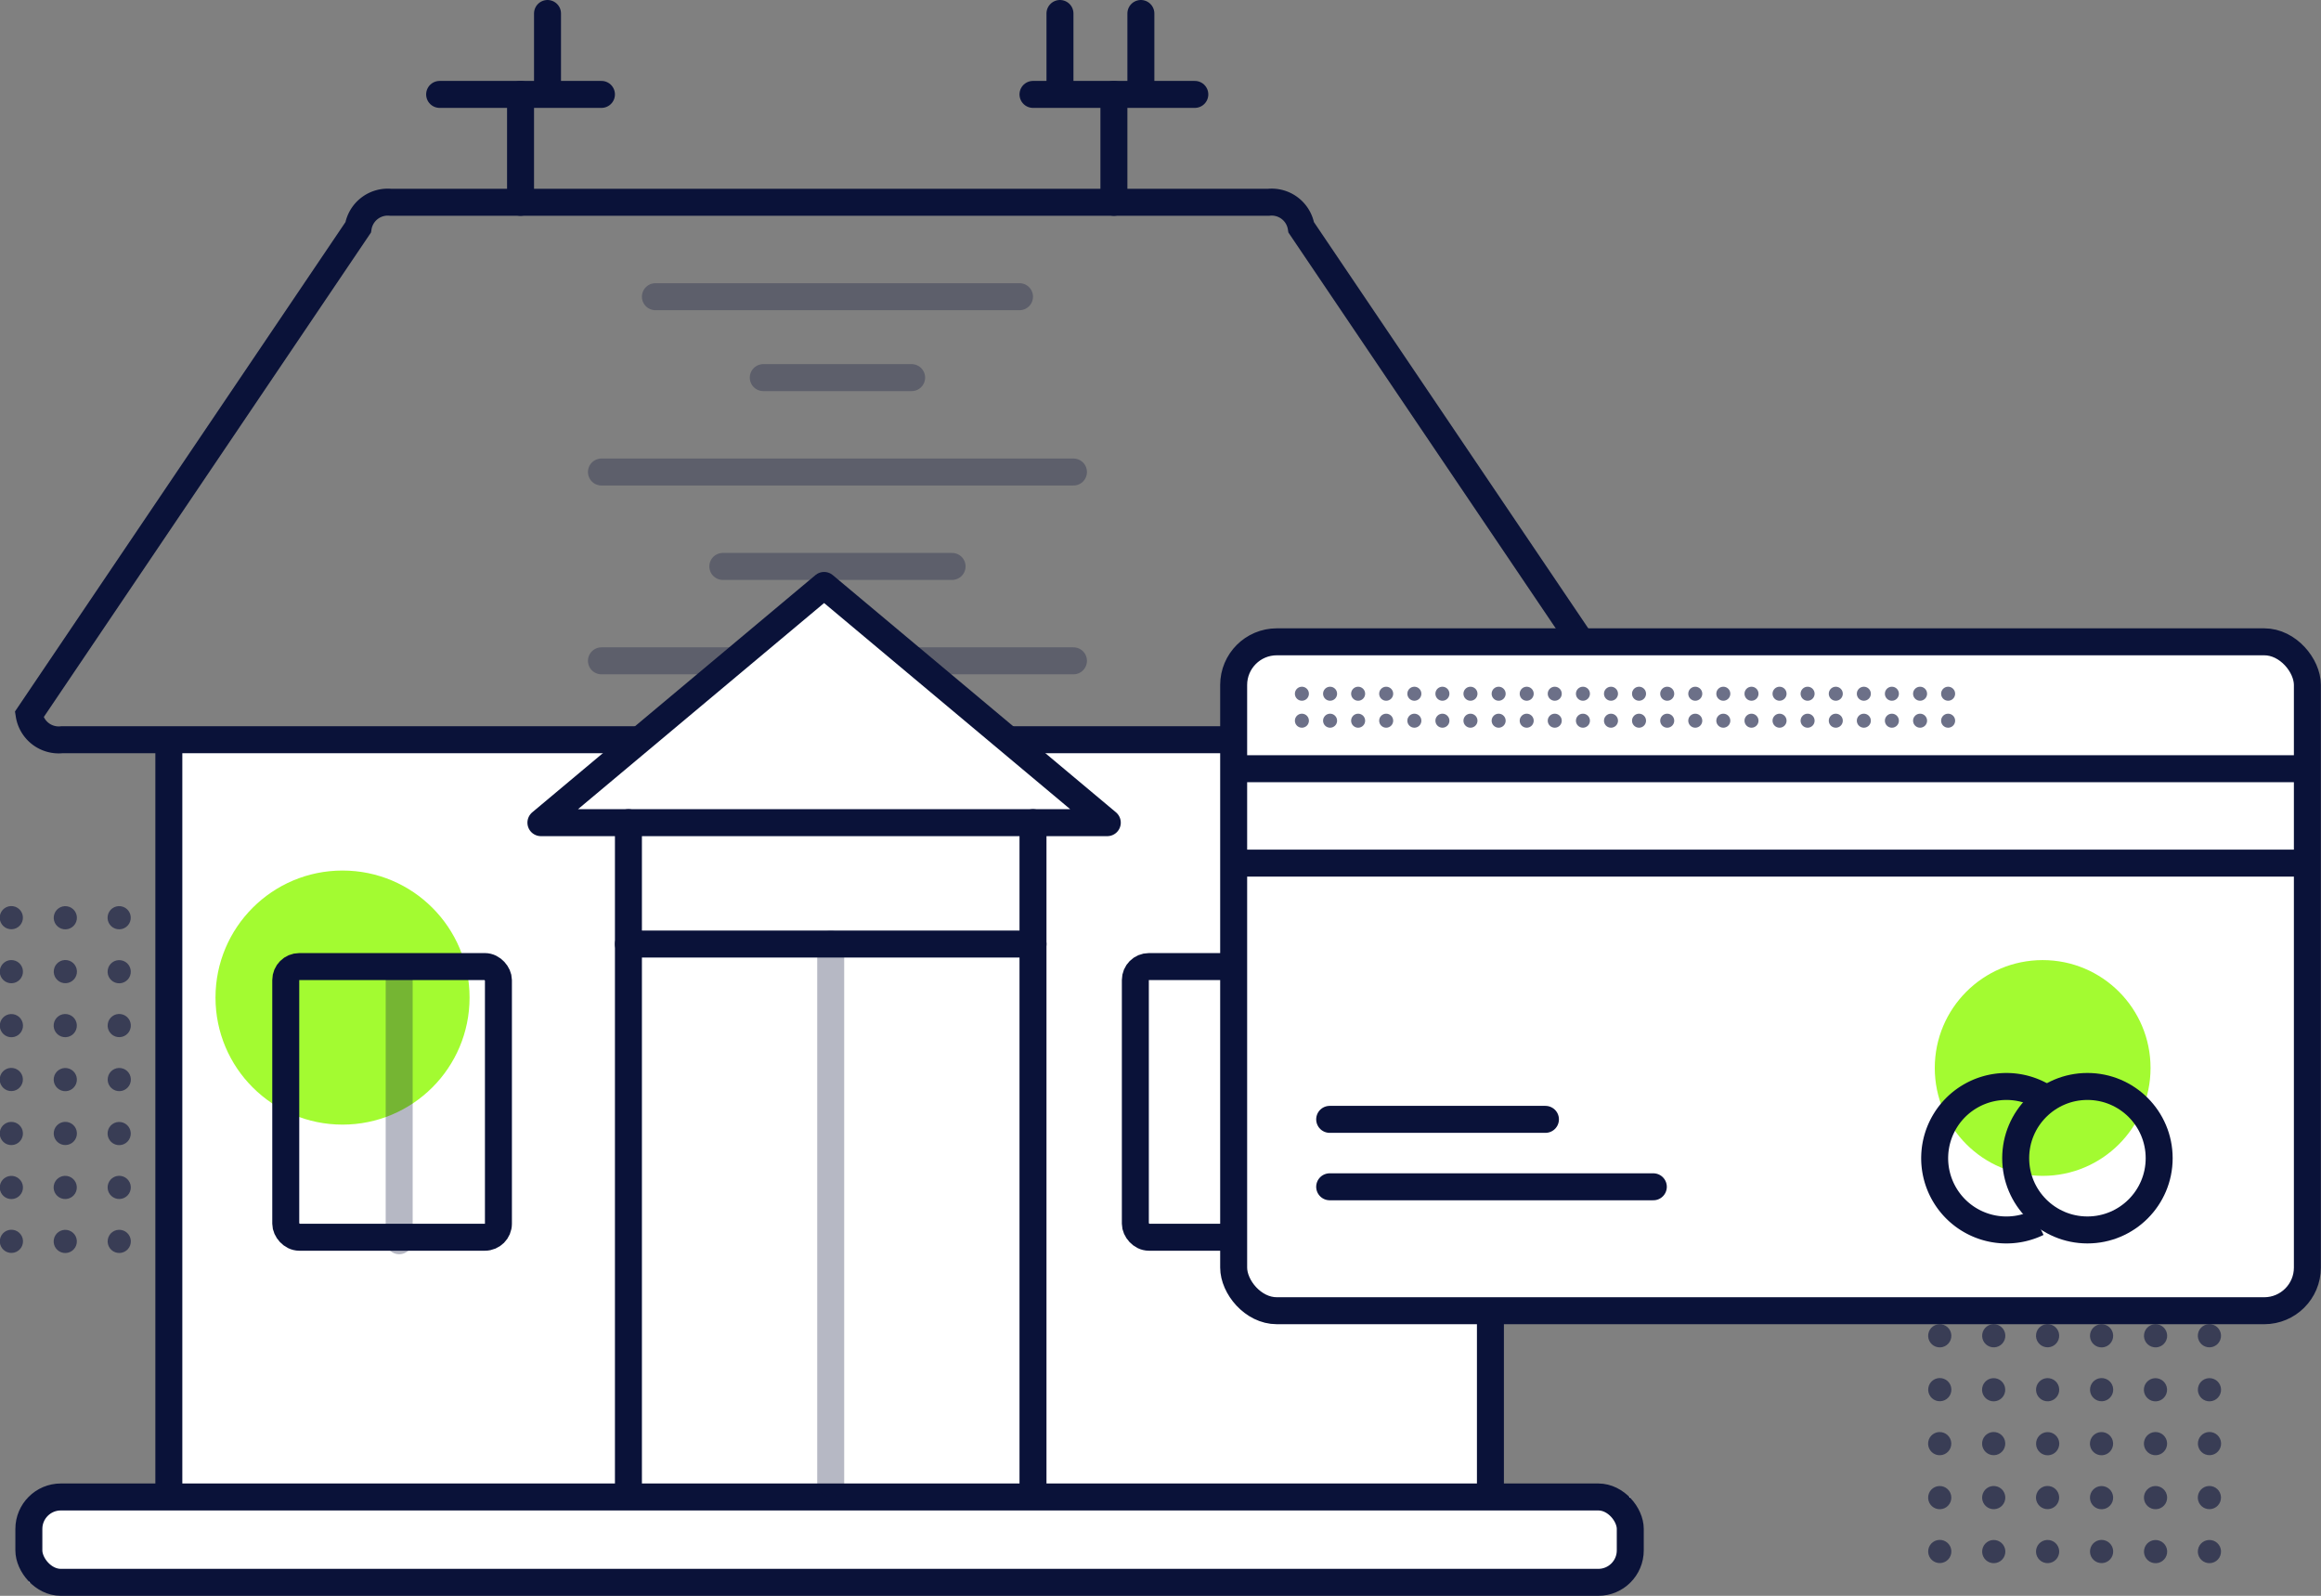 <svg id="Шар_1" data-name="Шар 1" xmlns="http://www.w3.org/2000/svg" viewBox="0 0 172.11 118.33">
  <rect x="0" y="0" width="172.11" height="118.33" fill="#808080" stroke="none"/>
  <defs>
    <style>
      .cls-1 {
        fill: #0a1239;
        opacity: 0.6;
      }

      .cls-2 {
        fill: #fff;
      }

      .cls-3, .cls-5, .cls-6, .cls-7 {
        fill: none;
        stroke: #0a1239;
        stroke-width: 2px;
      }

      .cls-3, .cls-7 {
        stroke-miterlimit: 10;
      }

      .cls-4 {
        fill: #a3fb31;
      }

      .cls-5, .cls-6, .cls-7 {
        stroke-linecap: round;
      }

      .cls-5, .cls-6 {
        stroke-linejoin: round;
      }

      .cls-5 {
        opacity: 0.3;
      }
    </style>
  </defs>
  <title>house</title>
  <g>
    <g>
      <circle class="cls-1" cx="950.26" cy="150.05" r="0.86" transform="translate(-293.14 984.06) rotate(-81.18)"/>
      <circle class="cls-1" cx="954.26" cy="150.05" r="0.86" transform="translate(-289.75 988.02) rotate(-81.18)"/>
      <circle class="cls-1" cx="958.26" cy="150.05" r="0.86" transform="translate(-286.37 991.97) rotate(-81.18)"/>
      <circle class="cls-1" cx="962.26" cy="150.05" r="0.86" transform="translate(-282.98 995.92) rotate(-81.18)"/>
      <circle class="cls-1" cx="966.26" cy="150.05" r="0.86" transform="translate(-279.59 999.87) rotate(-81.18)"/>
      <circle class="cls-1" cx="970.26" cy="150.05" r="0.86" transform="translate(-276.21 1003.83) rotate(-81.18)"/>
      <circle class="cls-1" cx="950.26" cy="154.05" r="0.86" transform="translate(-297.09 987.45) rotate(-81.18)"/>
      <circle class="cls-1" cx="954.26" cy="154.05" r="0.86" transform="translate(-293.7 991.4) rotate(-81.18)"/>
      <circle class="cls-1" cx="958.26" cy="154.05" r="0.86" transform="translate(-290.32 995.36) rotate(-81.18)"/>
      <circle class="cls-1" cx="962.26" cy="154.05" r="0.86" transform="translate(-286.93 999.31) rotate(-81.18)"/>
      <circle class="cls-1" cx="966.26" cy="154.05" r="0.86" transform="translate(-283.54 1003.26) rotate(-81.18)"/>
      <circle class="cls-1" cx="970.26" cy="154.05" r="0.86" transform="translate(-280.16 1007.21) rotate(-81.18)"/>
      <circle class="cls-1" cx="950.26" cy="158.05" r="0.86" transform="translate(-301.04 990.84) rotate(-81.18)"/>
      <circle class="cls-1" cx="954.26" cy="158.05" r="0.86" transform="translate(-297.66 994.79) rotate(-81.18)"/>
      <circle class="cls-1" cx="958.26" cy="158.05" r="0.86" transform="translate(-294.27 998.74) rotate(-81.18)"/>
      <circle class="cls-1" cx="962.26" cy="158.05" r="0.86" transform="translate(-290.88 1002.69) rotate(-81.18)"/>
      <circle class="cls-1" cx="966.26" cy="158.05" r="0.86" transform="translate(-287.5 1006.65) rotate(-81.18)"/>
      <circle class="cls-1" cx="970.26" cy="158.05" r="0.86" transform="translate(-284.11 1010.6) rotate(-81.18)"/>
      <circle class="cls-1" cx="950.26" cy="162.05" r="0.86" transform="translate(-305 994.22) rotate(-81.18)"/>
      <circle class="cls-1" cx="954.26" cy="162.05" r="0.86" transform="translate(-301.61 998.18) rotate(-81.18)"/>
      <circle class="cls-1" cx="958.26" cy="162.05" r="0.86" transform="translate(-298.22 1002.13) rotate(-81.18)"/>
      <circle class="cls-1" cx="962.26" cy="162.05" r="0.86" transform="translate(-294.84 1006.08) rotate(-81.18)"/>
      <circle class="cls-1" cx="966.26" cy="162.05" r="0.86" transform="translate(-291.45 1010.03) rotate(-81.18)"/>
      <circle class="cls-1" cx="970.26" cy="162.05" r="0.86" transform="translate(-288.06 1013.99) rotate(-81.18)"/>
      <circle class="cls-1" cx="950.26" cy="166.05" r="0.86" transform="translate(-308.95 997.61) rotate(-81.18)"/>
      <circle class="cls-1" cx="954.26" cy="166.05" r="0.86" transform="translate(-305.56 1001.56) rotate(-81.18)"/>
      <circle class="cls-1" cx="958.26" cy="166.05" r="0.86" transform="translate(-302.18 1005.52) rotate(-81.18)"/>
      <circle class="cls-1" cx="962.26" cy="166.05" r="0.86" transform="translate(-298.79 1009.47) rotate(-81.18)"/>
      <circle class="cls-1" cx="966.26" cy="166.05" r="0.86" transform="translate(-295.4 1013.42) rotate(-81.18)"/>
      <circle class="cls-1" cx="970.26" cy="166.05" r="0.86" transform="translate(-292.02 1017.37) rotate(-81.18)"/>
      <circle class="cls-1" cx="950.26" cy="170.05" r="0.86" transform="translate(-312.9 1001) rotate(-81.18)"/>
      <circle class="cls-1" cx="954.26" cy="170.05" r="0.86" transform="translate(-309.52 1004.95) rotate(-81.18)"/>
      <circle class="cls-1" cx="958.26" cy="170.05" r="0.86" transform="translate(-306.13 1008.9) rotate(-81.18)"/>
      <circle class="cls-1" cx="962.26" cy="170.05" r="0.86" transform="translate(-302.74 1012.85) rotate(-81.18)"/>
      <circle class="cls-1" cx="966.26" cy="170.05" r="0.86" transform="translate(-299.36 1016.81) rotate(-81.18)"/>
      <circle class="cls-1" cx="970.26" cy="170.05" r="0.86" transform="translate(-295.97 1020.76) rotate(-81.18)"/>
      <circle class="cls-1" cx="950.26" cy="174.05" r="0.86" transform="translate(-316.85 1004.38) rotate(-81.18)"/>
      <circle class="cls-1" cx="954.26" cy="174.05" r="0.86" transform="translate(-313.47 1008.34) rotate(-81.18)"/>
      <circle class="cls-1" cx="958.26" cy="174.05" r="0.86" transform="translate(-310.08 1012.29) rotate(-81.18)"/>
      <circle class="cls-1" cx="962.26" cy="174.05" r="0.86" transform="translate(-306.69 1016.24) rotate(-81.18)"/>
      <circle class="cls-1" cx="966.26" cy="174.05" r="0.86" transform="translate(-303.31 1020.19) rotate(-81.18)"/>
      <circle class="cls-1" cx="970.26" cy="174.05" r="0.86" transform="translate(-299.92 1024.15) rotate(-81.18)"/>
    </g>
    <path class="cls-2" d="M1059.92,137.11v56.43a2.4,2.4,0,0,1-2.59,2.13H964.51a2.4,2.4,0,0,1-2.59-2.12V137.11" transform="translate(-949.4 -82)"/>
    <path class="cls-3" d="M1059.92,137.11v56.43a2.4,2.4,0,0,1-2.59,2.13H964.51a2.4,2.4,0,0,1-2.59-2.12V137.11" transform="translate(-949.4 -82)"/>
    <circle class="cls-4" cx="25.4" cy="73.97" r="9.42"/>
    <line class="cls-5" x1="56.6" y1="28" x2="67.6" y2="28"/>
    <line class="cls-5" x1="48.6" y1="22" x2="75.6" y2="22"/>
    <line class="cls-5" x1="44.6" y1="35" x2="79.6" y2="35"/>
    <line class="cls-5" x1="53.6" y1="42" x2="70.6" y2="42"/>
    <line class="cls-5" x1="44.6" y1="49" x2="79.6" y2="49"/>
    <path class="cls-3" d="M1067.85,136.85H954a2.22,2.22,0,0,1-2.44-1.86l24.4-36.13A2.22,2.22,0,0,1,978.38,97h65.07a2.22,2.22,0,0,1,2.44,1.86l24.4,36.13A2.22,2.22,0,0,1,1067.85,136.85Z" transform="translate(-949.4 -82)"/>
    <rect class="cls-2" x="2.14" y="111" width="118.75" height="6.33"/>
    <rect class="cls-3" x="2.14" y="111" width="118.75" height="6.33" rx="2.37" ry="2.37"/>
    <polygon class="cls-2" points="40.11 61 61.11 43.41 82.11 61 40.11 61"/>
    <polygon class="cls-6" points="40.11 61 61.11 43.41 82.11 61 40.11 61"/>
    <line class="cls-6" x1="46.6" y1="61" x2="46.6" y2="110"/>
    <line class="cls-6" x1="76.6" y1="61" x2="76.6" y2="110"/>
    <line class="cls-6" x1="76.6" y1="70" x2="46.6" y2="70"/>
    <line class="cls-5" x1="61.6" y1="110" x2="61.6" y2="70"/>
    <line class="cls-5" x1="29.6" y1="92" x2="29.6" y2="72"/>
    <rect class="cls-6" x="21.19" y="71.67" width="15.77" height="20.07" rx="1" ry="1"/>
    <line class="cls-5" x1="92.6" y1="92" x2="92.6" y2="72"/>
    <rect class="cls-6" x="84.19" y="71.67" width="15.77" height="20.07" rx="1" ry="1"/>
    <g>
      <circle class="cls-1" cx="1093.26" cy="173.05" r="0.86" transform="translate(-194.8 1144.84) rotate(-81.18)"/>
      <circle class="cls-1" cx="1097.26" cy="173.05" r="0.86" transform="translate(-191.41 1148.8) rotate(-81.18)"/>
      <circle class="cls-1" cx="1101.26" cy="173.05" r="0.86" transform="translate(-188.02 1152.75) rotate(-81.18)"/>
      <circle class="cls-1" cx="1105.26" cy="173.05" r="0.86" transform="translate(-184.64 1156.7) rotate(-81.18)"/>
      <circle class="cls-1" cx="1109.26" cy="173.05" r="0.86" transform="translate(-181.25 1160.66) rotate(-81.18)"/>
      <circle class="cls-1" cx="1113.26" cy="173.05" r="0.86" transform="translate(-177.86 1164.61) rotate(-81.18)"/>
      <circle class="cls-1" cx="1093.26" cy="177.05" r="0.86" transform="translate(-198.75 1148.23) rotate(-81.18)"/>
      <circle class="cls-1" cx="1097.26" cy="177.05" r="0.86" transform="translate(-195.36 1152.18) rotate(-81.18)"/>
      <circle class="cls-1" cx="1101.26" cy="177.05" r="0.86" transform="translate(-191.97 1156.14) rotate(-81.18)"/>
      <circle class="cls-1" cx="1105.26" cy="177.05" r="0.86" transform="translate(-188.59 1160.09) rotate(-81.18)"/>
      <circle class="cls-1" cx="1109.26" cy="177.05" r="0.86" transform="translate(-185.2 1164.04) rotate(-81.18)"/>
      <circle class="cls-1" cx="1113.26" cy="177.05" r="0.86" transform="translate(-181.81 1168) rotate(-81.18)"/>
      <circle class="cls-1" cx="1093.26" cy="181.05" r="0.86" transform="translate(-202.7 1151.62) rotate(-81.18)"/>
      <circle class="cls-1" cx="1097.26" cy="181.05" r="0.86" transform="translate(-199.31 1155.57) rotate(-81.18)"/>
      <circle class="cls-1" cx="1101.26" cy="181.05" r="0.86" transform="translate(-195.93 1159.52) rotate(-81.18)"/>
      <circle class="cls-1" cx="1105.26" cy="181.05" r="0.86" transform="translate(-192.54 1163.48) rotate(-81.18)"/>
      <circle class="cls-1" cx="1109.26" cy="181.05" r="0.86" transform="translate(-189.15 1167.43) rotate(-81.18)"/>
      <circle class="cls-1" cx="1113.26" cy="181.05" r="0.86" transform="translate(-185.77 1171.38) rotate(-81.18)"/>
      <circle class="cls-1" cx="1093.26" cy="185.05" r="0.86" transform="translate(-206.65 1155) rotate(-81.18)"/>
      <circle class="cls-1" cx="1097.26" cy="185.05" r="0.86" transform="translate(-203.27 1158.96) rotate(-81.18)"/>
      <circle class="cls-1" cx="1101.26" cy="185.05" r="0.86" transform="translate(-199.88 1162.91) rotate(-81.18)"/>
      <circle class="cls-1" cx="1105.26" cy="185.05" r="0.86" transform="translate(-196.49 1166.86) rotate(-81.18)"/>
      <circle class="cls-1" cx="1109.26" cy="185.05" r="0.86" transform="translate(-193.11 1170.82) rotate(-81.18)"/>
      <circle class="cls-1" cx="1113.26" cy="185.05" r="0.86" transform="translate(-189.72 1174.77) rotate(-81.18)"/>
      <circle class="cls-1" cx="1093.26" cy="189.05" r="0.86" transform="translate(-210.61 1158.39) rotate(-81.18)"/>
      <circle class="cls-1" cx="1097.26" cy="189.05" r="0.86" transform="translate(-207.22 1162.34) rotate(-81.18)"/>
      <circle class="cls-1" cx="1101.26" cy="189.05" r="0.86" transform="translate(-203.83 1166.3) rotate(-81.18)"/>
      <circle class="cls-1" cx="1105.26" cy="189.05" r="0.86" transform="translate(-200.45 1170.25) rotate(-81.18)"/>
      <circle class="cls-1" cx="1109.26" cy="189.05" r="0.86" transform="translate(-197.06 1174.2) rotate(-81.18)"/>
      <circle class="cls-1" cx="1113.26" cy="189.05" r="0.86" transform="translate(-193.67 1178.15) rotate(-81.18)"/>
      <circle class="cls-1" cx="1093.26" cy="193.05" r="0.86" transform="translate(-214.56 1161.78) rotate(-81.18)"/>
      <circle class="cls-1" cx="1097.26" cy="193.05" r="0.86" transform="translate(-211.17 1165.73) rotate(-81.18)"/>
      <circle class="cls-1" cx="1101.26" cy="193.05" r="0.86" transform="translate(-207.79 1169.68) rotate(-81.18)"/>
      <circle class="cls-1" cx="1105.26" cy="193.05" r="0.86" transform="translate(-204.4 1173.64) rotate(-81.18)"/>
      <circle class="cls-1" cx="1109.26" cy="193.05" r="0.86" transform="translate(-201.01 1177.59) rotate(-81.18)"/>
      <circle class="cls-1" cx="1113.26" cy="193.05" r="0.86" transform="translate(-197.63 1181.54) rotate(-81.18)"/>
      <circle class="cls-1" cx="1093.26" cy="197.05" r="0.86" transform="translate(-218.51 1165.16) rotate(-81.18)"/>
      <circle class="cls-1" cx="1097.26" cy="197.05" r="0.86" transform="translate(-215.12 1169.12) rotate(-81.18)"/>
      <circle class="cls-1" cx="1101.26" cy="197.05" r="0.86" transform="translate(-211.74 1173.07) rotate(-81.18)"/>
      <circle class="cls-1" cx="1105.26" cy="197.05" r="0.86" transform="translate(-208.35 1177.02) rotate(-81.18)"/>
      <circle class="cls-1" cx="1109.26" cy="197.05" r="0.86" transform="translate(-204.96 1180.98) rotate(-81.18)"/>
      <circle class="cls-1" cx="1113.26" cy="197.05" r="0.86" transform="translate(-201.58 1184.93) rotate(-81.18)"/>
    </g>
    <rect class="cls-2" x="91.48" y="47.59" width="79.62" height="49.6" rx="3.2" ry="3.2"/>
    <g>
      <circle class="cls-1" cx="96.54" cy="51.44" r="0.52"/>
      <circle class="cls-1" cx="98.63" cy="51.44" r="0.52"/>
      <circle class="cls-1" cx="100.71" cy="51.44" r="0.52"/>
      <circle class="cls-1" cx="102.79" cy="51.44" r="0.52"/>
      <circle class="cls-1" cx="104.88" cy="51.44" r="0.52"/>
      <circle class="cls-1" cx="106.96" cy="51.44" r="0.52"/>
      <circle class="cls-1" cx="109.04" cy="51.44" r="0.52"/>
      <circle class="cls-1" cx="111.13" cy="51.44" r="0.52"/>
      <circle class="cls-1" cx="113.21" cy="51.44" r="0.52"/>
      <circle class="cls-1" cx="115.29" cy="51.44" r="0.52"/>
      <circle class="cls-1" cx="117.38" cy="51.44" r="0.52"/>
      <circle class="cls-1" cx="119.46" cy="51.44" r="0.52"/>
      <circle class="cls-1" cx="96.54" cy="53.44" r="0.52"/>
      <circle class="cls-1" cx="98.63" cy="53.44" r="0.52"/>
      <circle class="cls-1" cx="100.71" cy="53.44" r="0.52"/>
      <circle class="cls-1" cx="102.79" cy="53.44" r="0.52"/>
      <circle class="cls-1" cx="104.88" cy="53.44" r="0.52"/>
      <circle class="cls-1" cx="106.96" cy="53.44" r="0.52"/>
      <circle class="cls-1" cx="109.04" cy="53.44" r="0.52"/>
      <circle class="cls-1" cx="111.13" cy="53.44" r="0.52"/>
      <circle class="cls-1" cx="113.21" cy="53.44" r="0.52"/>
      <circle class="cls-1" cx="115.29" cy="53.44" r="0.52"/>
      <circle class="cls-1" cx="117.38" cy="53.44" r="0.52"/>
      <circle class="cls-1" cx="119.46" cy="53.44" r="0.52"/>
      <circle class="cls-1" cx="121.54" cy="51.44" r="0.52"/>
      <circle class="cls-1" cx="123.63" cy="51.44" r="0.52"/>
      <circle class="cls-1" cx="125.71" cy="51.44" r="0.52"/>
      <circle class="cls-1" cx="127.79" cy="51.44" r="0.52"/>
      <circle class="cls-1" cx="129.88" cy="51.44" r="0.52"/>
      <circle class="cls-1" cx="131.96" cy="51.44" r="0.52"/>
      <circle class="cls-1" cx="134.04" cy="51.44" r="0.52"/>
      <circle class="cls-1" cx="136.13" cy="51.44" r="0.52"/>
      <circle class="cls-1" cx="138.21" cy="51.44" r="0.52"/>
      <circle class="cls-1" cx="140.29" cy="51.44" r="0.52"/>
      <circle class="cls-1" cx="142.38" cy="51.44" r="0.52"/>
      <circle class="cls-1" cx="144.46" cy="51.44" r="0.52"/>
      <circle class="cls-1" cx="121.54" cy="53.44" r="0.52"/>
      <circle class="cls-1" cx="123.63" cy="53.44" r="0.52"/>
      <circle class="cls-1" cx="125.71" cy="53.44" r="0.52"/>
      <circle class="cls-1" cx="127.79" cy="53.44" r="0.52"/>
      <circle class="cls-1" cx="129.88" cy="53.44" r="0.52"/>
      <circle class="cls-1" cx="131.96" cy="53.44" r="0.52"/>
      <circle class="cls-1" cx="134.04" cy="53.44" r="0.52"/>
      <circle class="cls-1" cx="136.13" cy="53.44" r="0.52"/>
      <circle class="cls-1" cx="138.21" cy="53.44" r="0.52"/>
      <circle class="cls-1" cx="140.29" cy="53.44" r="0.52"/>
      <circle class="cls-1" cx="142.38" cy="53.44" r="0.52"/>
      <circle class="cls-1" cx="144.46" cy="53.44" r="0.52"/>
    </g>
    <circle class="cls-2" cx="154.79" cy="85.88" r="5.32"/>
    <circle class="cls-4" cx="151.47" cy="79.19" r="8"/>
    <path class="cls-3" d="M1100.5,172.67a5.32,5.32,0,1,1,.37-9.38" transform="translate(-949.4 -82)"/>
    <circle class="cls-3" cx="154.79" cy="85.88" r="5.32"/>
    <rect class="cls-3" x="91.48" y="47.59" width="79.62" height="49.6" rx="3.2" ry="3.2"/>
    <line class="cls-3" x1="91.6" y1="57" x2="171.6" y2="57"/>
    <line class="cls-3" x1="91.6" y1="64" x2="171.6" y2="64"/>
    <line class="cls-6" x1="98.6" y1="83" x2="114.6" y2="83"/>
    <line class="cls-6" x1="98.6" y1="88" x2="122.6" y2="88"/>
    <line class="cls-7" x1="38.6" y1="15" x2="38.6" y2="7"/>
    <line class="cls-7" x1="32.6" y1="7" x2="44.6" y2="7"/>
    <line class="cls-7" x1="40.6" y1="6" x2="40.6" y2="1"/>
    <line class="cls-7" x1="82.6" y1="15" x2="82.6" y2="7"/>
    <line class="cls-7" x1="76.6" y1="7" x2="88.6" y2="7"/>
    <line class="cls-7" x1="84.6" y1="6" x2="84.6" y2="1"/>
    <line class="cls-7" x1="78.6" y1="6" x2="78.6" y2="1"/>
  </g>
</svg>
